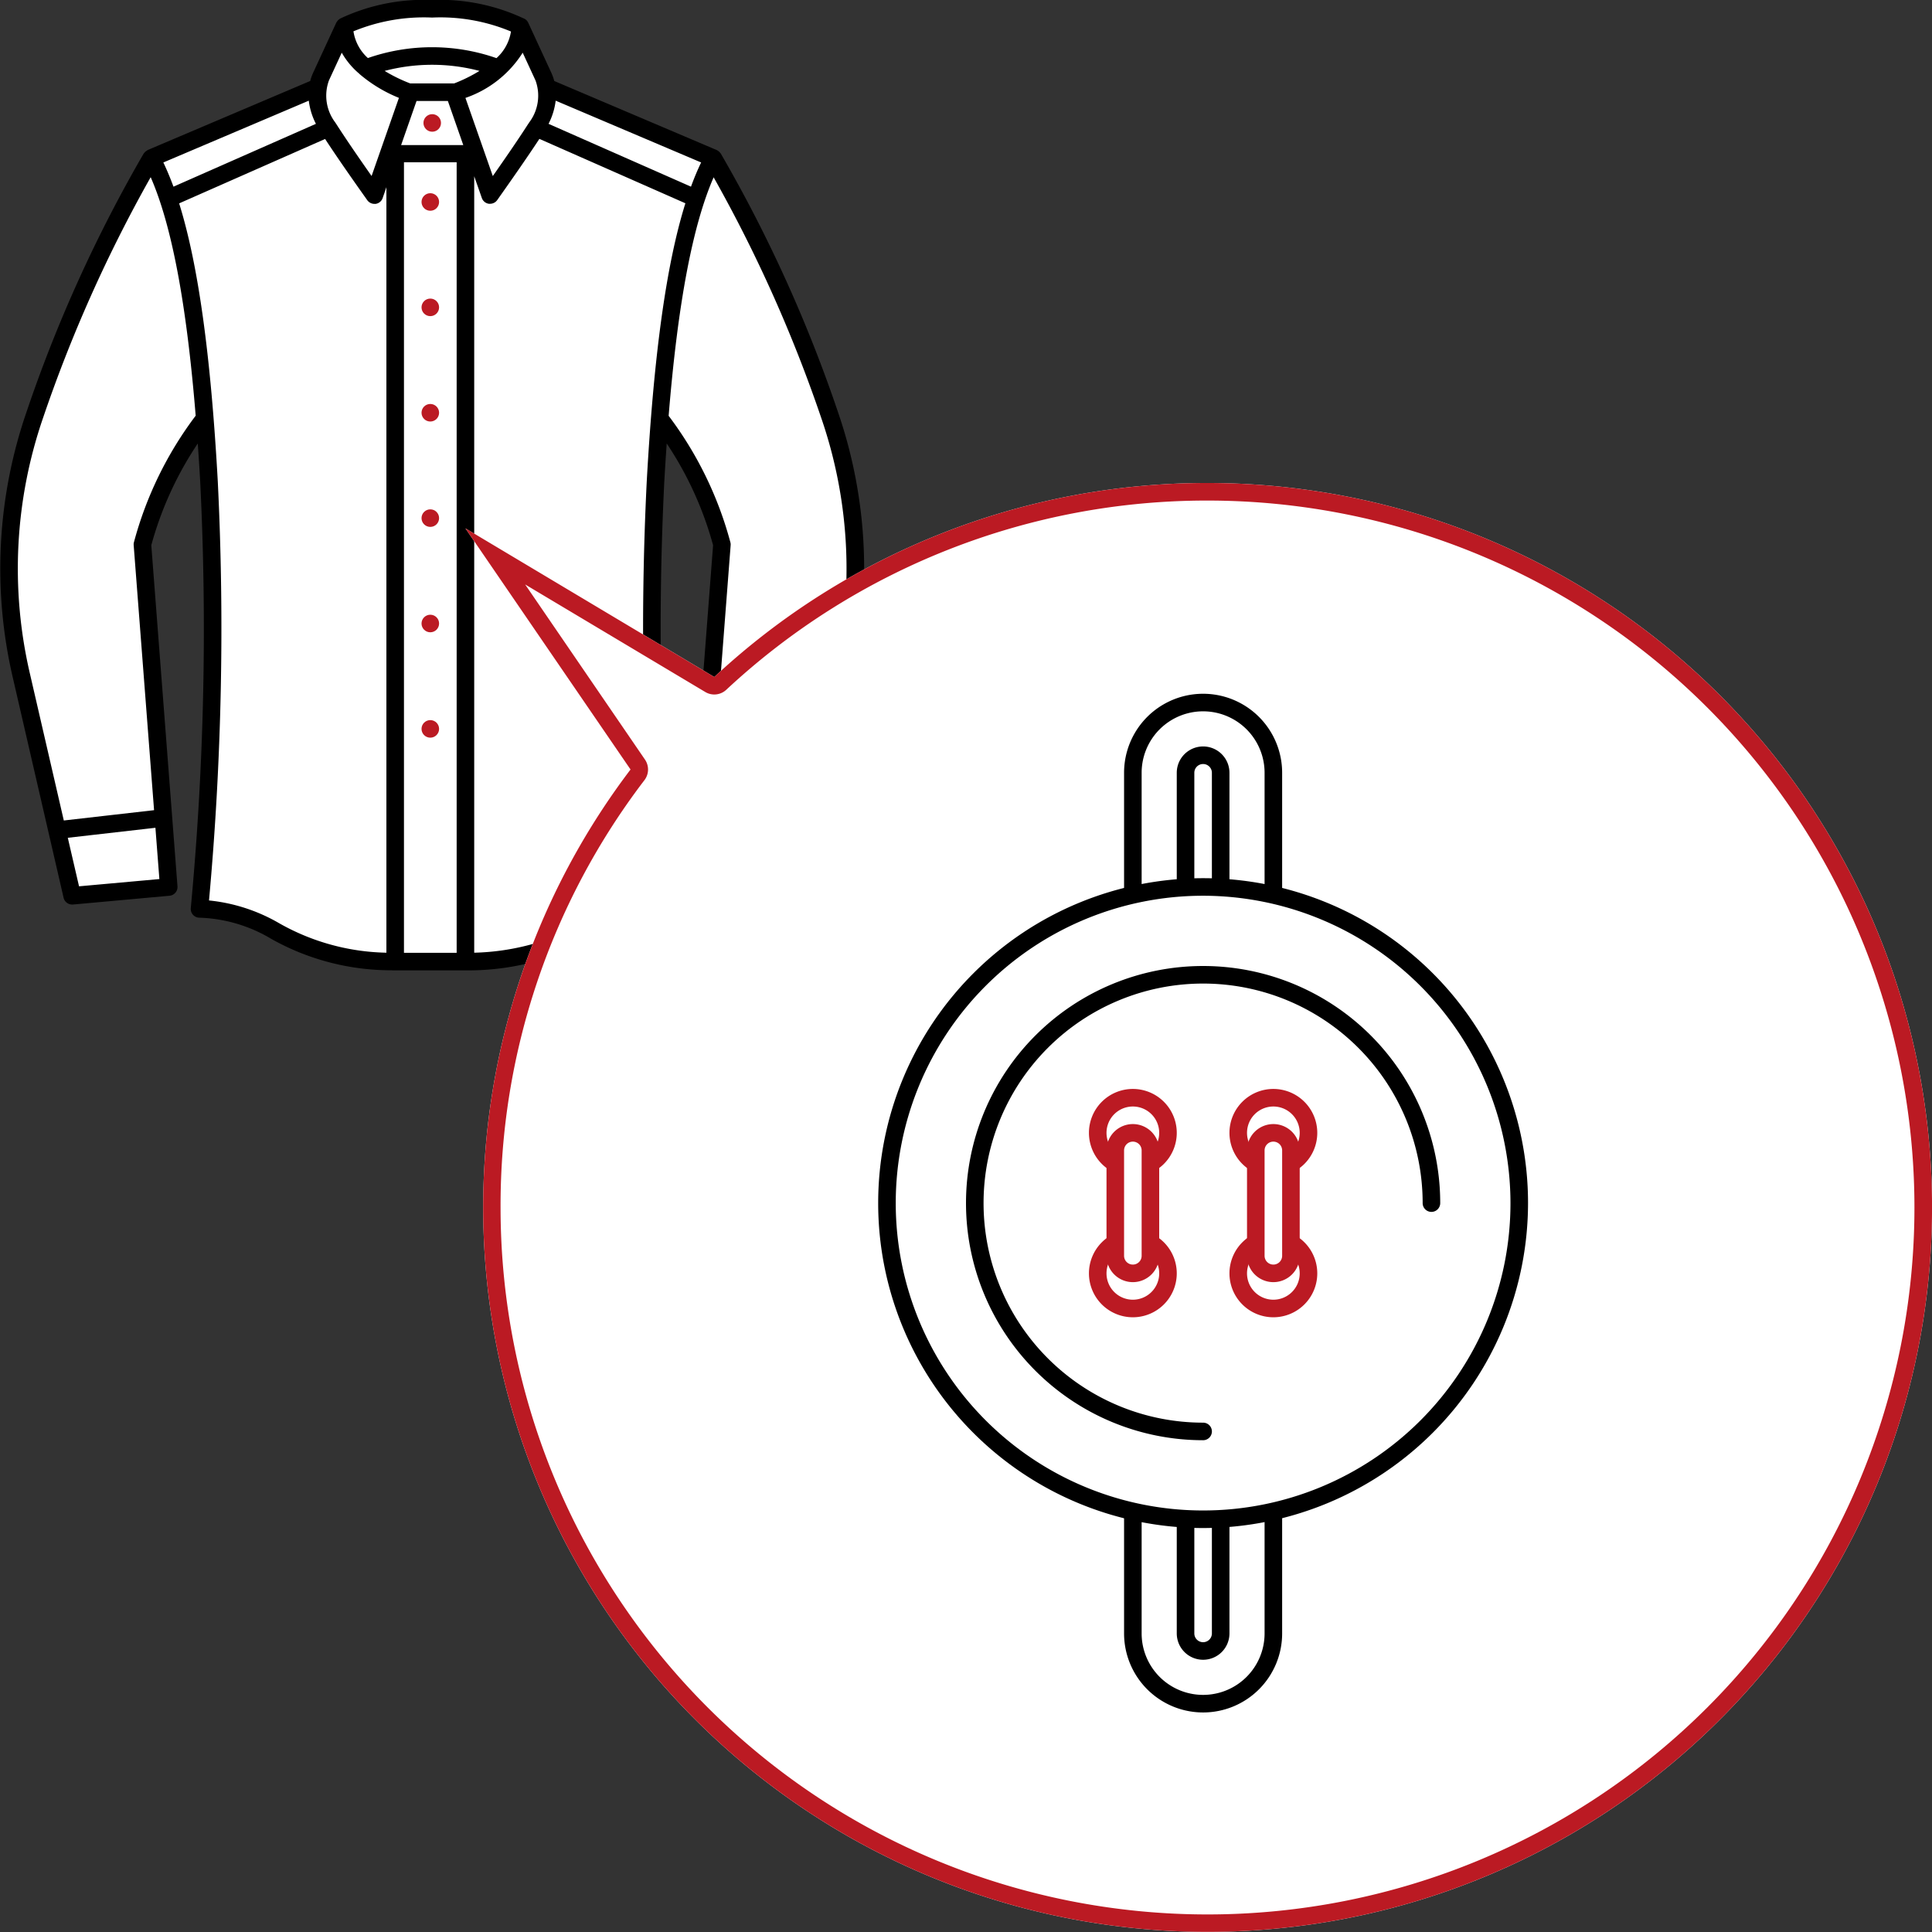 <svg xmlns="http://www.w3.org/2000/svg" width="110" height="110" viewBox="0 0 110 110"><rect x="0" y="0" width="110" height="110" fill="#333333" stroke="none"/><defs><style>.cls-1{fill:#fff;}.cls-2{fill:#bb1a23;}</style></defs><title>Нити - Пуговичная нить по всей рубашке</title><g id="Нити"><g id="Пуговичная_нить_по_всей_рубашке" data-name="Пуговичная нить по всей рубашке"><g id="Цвет-39" data-name="Цвет"><path class="cls-1" d="M25.9,54.75c5.583,0,8.375-3.042,11.958-3.042-.82-10.207-1.18-19.8-.313-27.771A18.307,18.307,0,0,1,41.109,31l-1.5,19.5,5.5.5,3-13a26.56,26.56,0,0,0-1.5-16,77.381,77.381,0,0,0-6-13L31.2,5.063l-.052-.312L29.609,1.5a11.179,11.179,0,0,0-5-1,11.179,11.179,0,0,0-5,1L18.151,4.75l-.083.312L8.609,9a77.381,77.381,0,0,0-6,13,26.56,26.56,0,0,0-1.5,16l3,13,5.5-.5L8.109,31c.708-2.625,2.125-5.688,3.563-7.063a180.021,180.021,0,0,1-.229,27.813c3,0,6.75,3.042,11.833,3.042Z"/></g><g id="Контур-39" data-name="Контур"><circle class="cls-2" cx="24.609" cy="7" r="0.5"/><circle class="cls-2" cx="24.5" cy="11.5" r="0.5"/><circle class="cls-2" cx="24.5" cy="17.5" r="0.5"/><circle class="cls-2" cx="24.5" cy="23.5" r="0.5"/><circle class="cls-2" cx="24.5" cy="29.5" r="0.5"/><circle class="cls-2" cx="24.5" cy="35.5" r="0.5"/><circle class="cls-2" cx="24.5" cy="41.5" r="0.5"/><path d="M47.711,23.461A81.282,81.282,0,0,0,41.04,8.746.479.479,0,0,0,41,8.7a.449.449,0,0,0-.155-.134A.485.485,0,0,0,40.8,8.54L31.557,4.612a2.844,2.844,0,0,0-.16-.455L30.073,1.29a.488.488,0,0,0-.289-.255A11.209,11.209,0,0,0,24.6,0a11.144,11.144,0,0,0-5.212,1.049l-.017.009c-.011.007-.025.012-.036.019s-.019.02-.03.028a.47.47,0,0,0-.131.145.455.455,0,0,0-.028.041L17.822,4.157a2.85,2.85,0,0,0-.16.454L8.414,8.54a70.87,70.87,0,0,1-.135.094.474.474,0,0,0-.061.068.452.452,0,0,0-.039.043A81.148,81.148,0,0,0,1.508,23.461,27.359,27.359,0,0,0,.72,38.539l2.9,12.573a.5.5,0,0,0,.487.388l.045,0,5.5-.5a.5.5,0,0,0,.453-.536L8.614,31.043a19.737,19.737,0,0,1,2.646-5.792c.05.719.1,1.452.141,2.216a169.936,169.936,0,0,1-.539,24.238.5.5,0,0,0,.5.545,8.462,8.462,0,0,1,4.095,1.213,13.942,13.942,0,0,0,6.862,1.781c.009,0,.017.005.027.005H26.5a14.645,14.645,0,0,0,7.166-1.784,8.988,8.988,0,0,1,4.193-1.216.5.5,0,0,0,.5-.545,169.844,169.844,0,0,1-.539-24.239c.042-.763.09-1.5.14-2.215A19.739,19.739,0,0,1,40.6,31.043L39.111,50.462a.5.5,0,0,0,.453.536l5.5.5.045,0a.5.5,0,0,0,.487-.388l2.9-12.573A27.358,27.358,0,0,0,47.711,23.461ZM39.342,10.628l-8.11-3.577a3.942,3.942,0,0,0,.406-1.319L39.92,9.25Q39.616,9.879,39.342,10.628ZM30.129,6.973l-.058.089c0,.007-.01.011-.013.018v0c-.548.853-1.261,1.889-2,2.944L26.5,5.575A6.256,6.256,0,0,0,29.76,3l.729,1.579A2.524,2.524,0,0,1,30.129,6.973ZM25.858,4.75h-2.5A8.849,8.849,0,0,1,21.9,4.037a10.631,10.631,0,0,1,5.4,0A8.86,8.86,0,0,1,25.858,4.75Zm-2.142,1H25.5l.877,2.51H22.838ZM23,9.24h3V54.25H23Zm6.093-7.447a2.575,2.575,0,0,1-.826,1.517,11.137,11.137,0,0,0-7.321-.005,2.563,2.563,0,0,1-.822-1.522A10.511,10.511,0,0,1,24.6,1,10.442,10.442,0,0,1,29.093,1.794ZM18.73,4.576,19.458,3a4.425,4.425,0,0,0,1,1.2.478.478,0,0,0,.055.052,8.147,8.147,0,0,0,2.2,1.32l-1.556,4.449c-.744-1.06-1.459-2.1-2-2.943v0c0-.007-.01-.012-.013-.019l-.057-.088A2.524,2.524,0,0,1,18.73,4.576ZM17.581,5.732a3.929,3.929,0,0,0,.406,1.319l-8.11,3.577Q9.6,9.879,9.3,9.25ZM4.5,50.463,3.86,47.7l4.989-.57.225,2.92ZM7.624,30.88a.48.48,0,0,0-.013.158l1.161,15.09-5.139.587-1.939-8.4a26.361,26.361,0,0,1,.759-14.527,80.942,80.942,0,0,1,6.126-13.7c1.2,2.739,2.044,7.214,2.562,13.58A20.928,20.928,0,0,0,7.624,30.88ZM11.9,51.268A170.348,170.348,0,0,0,12.4,27.411c-.4-7.206-1.113-12.352-2.2-15.832L18.51,7.913c.671,1.027,1.536,2.266,2.4,3.483a.5.5,0,0,0,.408.212.552.552,0,0,0,.069,0,.5.5,0,0,0,.4-.33L22,10.658V54.243a12.854,12.854,0,0,1-6.1-1.675A9.913,9.913,0,0,0,11.9,51.268Zm21.326,1.3A13.615,13.615,0,0,1,27,54.243V10.035l.433,1.237a.5.5,0,0,0,.4.33.552.552,0,0,0,.069,0,.5.5,0,0,0,.408-.211c.857-1.211,1.72-2.449,2.4-3.484l8.313,3.667c-1.089,3.481-1.8,8.627-2.2,15.831a170.1,170.1,0,0,0,.494,23.857A10.528,10.528,0,0,0,33.23,52.565Zm11.49-2.1-4.575-.416.225-2.92,4.989.569Zm2.8-12.148-1.938,8.4-5.139-.587,1.161-15.09a.48.48,0,0,0-.013-.158,20.928,20.928,0,0,0-3.517-7.21c.517-6.365,1.362-10.84,2.562-13.58a81.087,81.087,0,0,1,6.126,13.7A26.36,26.36,0,0,1,47.523,38.314Z"/></g><g id="Выноска-7" data-name="Выноска"><path class="cls-1" d="M68.75,27.5A41.1,41.1,0,0,0,40.669,38.545L26.5,30.083l9.4,13.729A41.246,41.246,0,1,0,68.75,27.5Z"/><path class="cls-2" d="M68.75,28.5A40.25,40.25,0,1,1,28.5,68.75a39.884,39.884,0,0,1,8.193-24.333,1,1,0,0,0,.029-1.17L29.9,33.277,40.156,39.4a1,1,0,0,0,1.194-.126A40.11,40.11,0,0,1,68.75,28.5m0-1A41.1,41.1,0,0,0,40.669,38.545L26.5,30.083l9.4,13.729A41.246,41.246,0,1,0,68.75,27.5Z"/><path d="M68.5,87A18.5,18.5,0,1,1,87,68.5,18.521,18.521,0,0,1,68.5,87Zm0-36A17.5,17.5,0,1,0,86,68.5,17.52,17.52,0,0,0,68.5,51Z"/><path d="M68.5,82A13.5,13.5,0,1,1,82,68.5a.5.5,0,0,1-1,0A12.5,12.5,0,1,0,68.5,81a.5.5,0,0,1,0,1Z"/><path class="cls-2" d="M64.5,67A2.5,2.5,0,1,1,67,64.5,2.5,2.5,0,0,1,64.5,67Zm0-4A1.5,1.5,0,1,0,66,64.5,1.5,1.5,0,0,0,64.5,63Z"/><path class="cls-2" d="M72.5,67A2.5,2.5,0,1,1,75,64.5,2.5,2.5,0,0,1,72.5,67Zm0-4A1.5,1.5,0,1,0,74,64.5,1.5,1.5,0,0,0,72.5,63Z"/><path class="cls-2" d="M64.5,75A2.5,2.5,0,1,1,67,72.5,2.5,2.5,0,0,1,64.5,75Zm0-4A1.5,1.5,0,1,0,66,72.5,1.5,1.5,0,0,0,64.5,71Z"/><path class="cls-2" d="M72.5,75A2.5,2.5,0,1,1,75,72.5,2.5,2.5,0,0,1,72.5,75Zm0-4A1.5,1.5,0,1,0,74,72.5,1.5,1.5,0,0,0,72.5,71Z"/><path class="cls-1" d="M64.5,72.5a1,1,0,0,1-1-1v-6a1,1,0,0,1,2,0v6A1,1,0,0,1,64.5,72.5Z"/><path class="cls-2" d="M64.5,73A1.5,1.5,0,0,1,63,71.5v-6a1.5,1.5,0,0,1,3,0v6A1.5,1.5,0,0,1,64.5,73Zm0-8a.5.5,0,0,0-.5.5v6a.5.5,0,0,0,1,0v-6A.5.5,0,0,0,64.5,65Z"/><path class="cls-1" d="M72.5,72.5a1,1,0,0,1-1-1v-6a1,1,0,0,1,2,0v6A1,1,0,0,1,72.5,72.5Z"/><path class="cls-2" d="M72.5,73A1.5,1.5,0,0,1,71,71.5v-6a1.5,1.5,0,0,1,3,0v6A1.5,1.5,0,0,1,72.5,73Zm0-8a.5.5,0,0,0-.5.5v6a.5.5,0,0,0,1,0v-6A.5.5,0,0,0,72.5,65Z"/><path d="M68.5,97.5A4.5,4.5,0,0,1,64,93V86.375a.5.5,0,0,1,1,0V93a3.5,3.5,0,0,0,7,0V86.375a.5.5,0,0,1,1,0V93A4.5,4.5,0,0,1,68.5,97.5Z"/><path d="M72.5,51.25a.5.5,0,0,1-.5-.5V44a3.5,3.5,0,0,0-7,0v6.626a.5.5,0,0,1-1,0V44a4.5,4.5,0,0,1,9,0v6.75A.5.5,0,0,1,72.5,51.25Z"/><path d="M69.5,50.75a.5.5,0,0,1-.5-.5V44a.5.5,0,0,0-1,0v6.25a.5.5,0,0,1-1,0V44a1.5,1.5,0,0,1,3,0v6.25A.5.5,0,0,1,69.5,50.75Z"/><path d="M68.5,94.5A1.5,1.5,0,0,1,67,93V86.625a.5.5,0,0,1,1,0V93a.5.5,0,0,0,1,0V86.625a.5.5,0,0,1,1,0V93A1.5,1.5,0,0,1,68.5,94.5Z"/></g></g></g></svg>